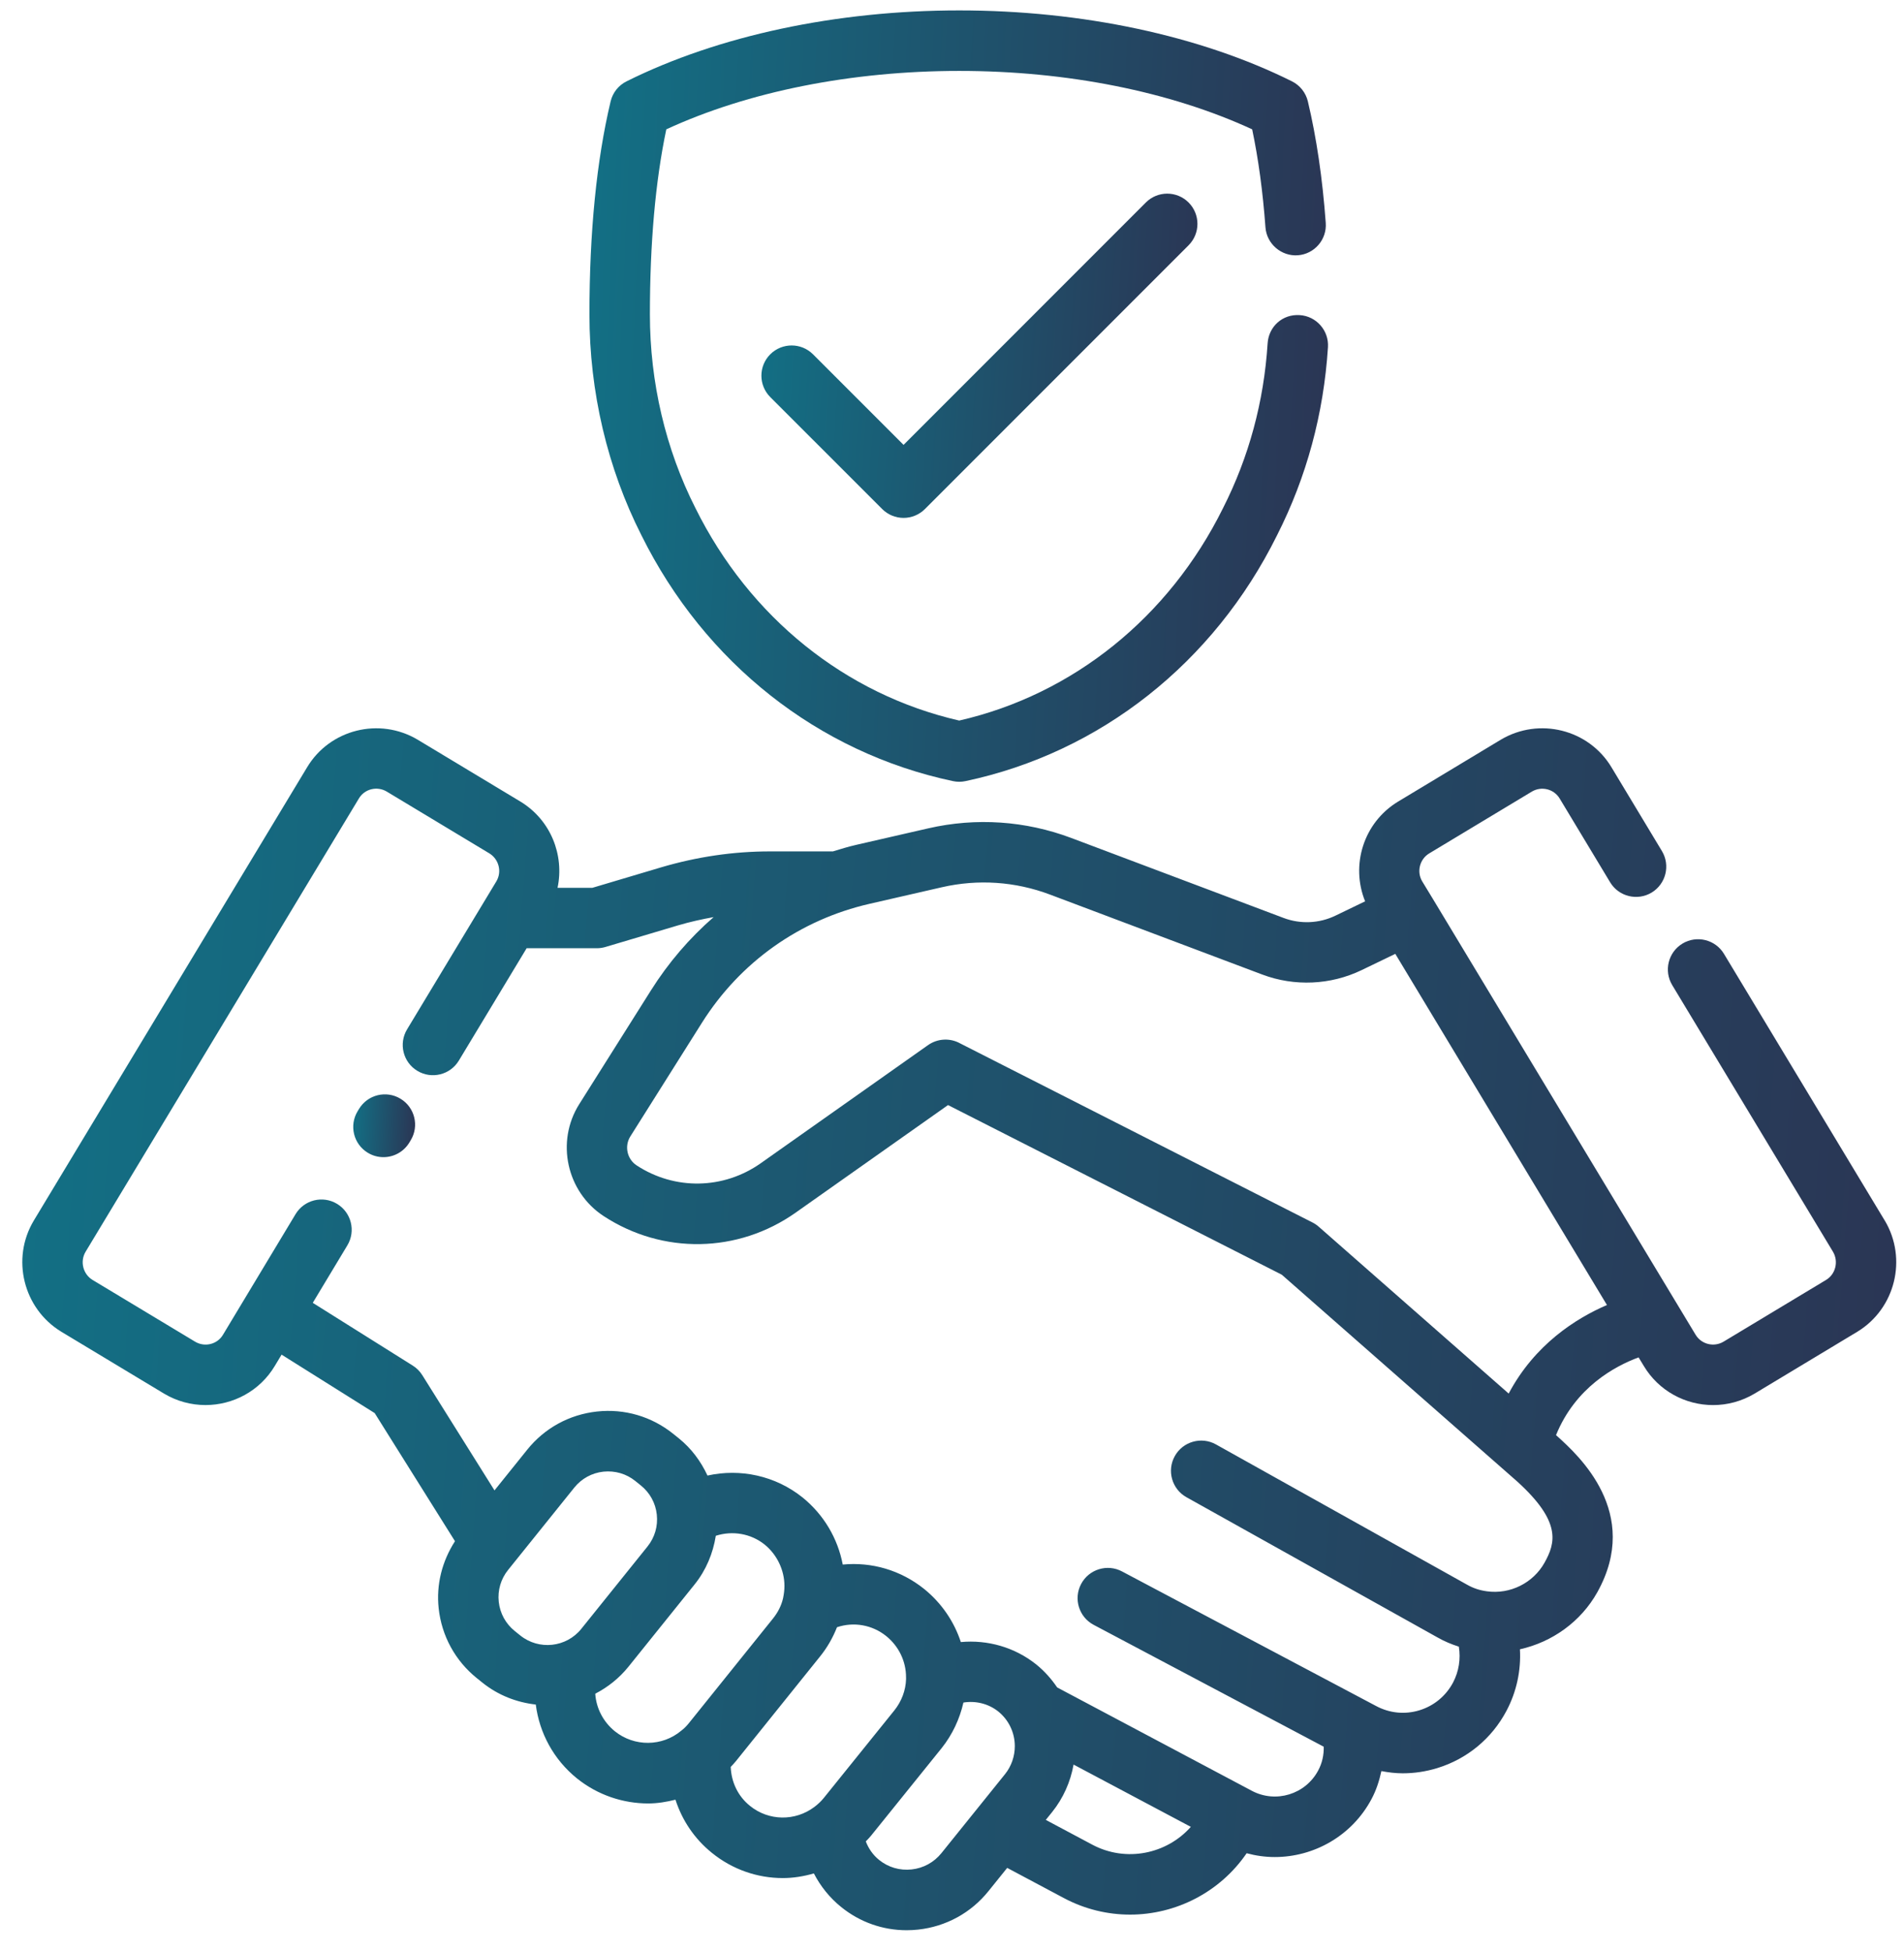 <svg width="81" height="83" viewBox="0 0 81 83" fill="none" xmlns="http://www.w3.org/2000/svg">
<path d="M17.04 46.725C16.433 46.355 15.642 46.549 15.273 47.157L15.214 47.255C14.846 47.862 15.039 48.653 15.646 49.021C15.855 49.148 16.085 49.208 16.312 49.208C16.747 49.208 17.17 48.988 17.413 48.589L17.472 48.491C17.841 47.884 17.647 47.093 17.04 46.725L17.04 46.725Z" fill="url(#paint0_linear_1194_3223)"/>
<path d="M80.182 51.906L73.341 40.562C72.975 39.954 72.182 39.76 71.577 40.125C70.968 40.492 70.773 41.283 71.139 41.891L77.977 53.228C78.224 53.642 78.092 54.18 77.69 54.426L73.322 57.055C72.912 57.299 72.378 57.169 72.131 56.755L60.958 38.227L60.506 37.484C60.259 37.076 60.393 36.541 60.797 36.294L65.166 33.664C65.578 33.419 66.109 33.55 66.354 33.961L68.498 37.519C68.864 38.127 69.655 38.322 70.264 37.957C70.871 37.59 71.068 36.8 70.702 36.192L68.561 32.638C67.593 31.015 65.477 30.485 63.843 31.458L59.465 34.095C58.005 34.986 57.451 36.794 58.075 38.329L56.806 38.941C56.121 39.271 55.322 39.305 54.612 39.038L45.574 35.635C43.627 34.903 41.525 34.76 39.496 35.224L36.423 35.928C36.087 36.005 35.76 36.106 35.434 36.206H32.746C31.204 36.206 29.65 36.434 28.129 36.883L25.199 37.755H23.719C24.013 36.366 23.434 34.877 22.148 34.092L17.771 31.457C16.141 30.485 14.027 31.017 13.062 32.634L1.434 51.911C0.468 53.529 0.99 55.644 2.603 56.629L6.98 59.264C7.533 59.594 8.142 59.75 8.742 59.75C9.912 59.75 11.051 59.156 11.69 58.087L11.979 57.606L15.94 60.092L19.356 65.54C18.809 66.388 18.552 67.38 18.662 68.396C18.79 69.57 19.367 70.624 20.286 71.364L20.521 71.553C21.198 72.097 21.988 72.395 22.793 72.486C22.948 73.696 23.551 74.823 24.544 75.626C25.431 76.339 26.509 76.692 27.577 76.692C27.969 76.692 28.356 76.627 28.736 76.532C29.017 77.406 29.541 78.193 30.286 78.793C31.165 79.507 32.232 79.865 33.302 79.865C33.748 79.865 34.191 79.792 34.624 79.668C34.906 80.214 35.298 80.704 35.786 81.097C36.584 81.742 37.557 82.083 38.57 82.083C38.733 82.083 38.898 82.074 39.062 82.056C40.25 81.926 41.316 81.341 42.06 80.41L42.848 79.432L45.264 80.718C46.159 81.193 47.123 81.419 48.075 81.419C50.016 81.419 51.896 80.473 53.035 78.809C53.429 78.915 53.83 78.971 54.229 78.971C55.895 78.971 57.51 78.075 58.346 76.507C58.549 76.129 58.677 75.726 58.767 75.316C59.067 75.372 59.37 75.41 59.675 75.41C60.165 75.41 60.657 75.337 61.139 75.19C62.415 74.799 63.463 73.934 64.089 72.752C64.521 71.935 64.711 71.033 64.661 70.136C66.027 69.832 67.248 68.97 67.953 67.711C69.841 64.325 67.149 61.889 66.249 61.076L66.196 61.029C67.023 58.996 68.704 58.094 69.709 57.723L69.927 58.082C70.567 59.155 71.707 59.751 72.878 59.751C73.48 59.751 74.09 59.593 74.645 59.263L79.023 56.627C80.63 55.644 81.151 53.529 80.183 51.905L80.182 51.906ZM21.898 69.359C21.513 69.049 21.272 68.609 21.218 68.118C21.165 67.628 21.306 67.146 21.616 66.761L24.431 63.261C24.74 62.877 25.18 62.635 25.671 62.582C26.164 62.532 26.644 62.67 27.027 62.979L27.262 63.168C27.648 63.478 27.889 63.918 27.942 64.409C27.995 64.899 27.855 65.381 27.545 65.766L24.73 69.266C24.093 70.06 22.926 70.186 22.133 69.548L21.898 69.359ZM26.158 73.623C25.659 73.219 25.364 72.64 25.323 72.025C25.853 71.751 26.337 71.371 26.735 70.878L29.55 67.378C30.038 66.771 30.332 66.059 30.452 65.309C31.157 65.083 31.94 65.21 32.53 65.683C33.057 66.112 33.372 66.77 33.372 67.444C33.372 67.609 33.351 67.783 33.313 67.966C33.242 68.275 33.096 68.567 32.877 68.837L29.31 73.273C29.203 73.404 29.117 73.494 28.984 73.596C28.175 74.278 26.986 74.288 26.158 73.623H26.158ZM31.903 76.793C31.391 76.381 31.111 75.78 31.086 75.139C31.16 75.058 31.233 74.985 31.309 74.891L34.878 70.452C35.19 70.068 35.429 69.649 35.607 69.198C36.314 68.96 37.101 69.091 37.704 69.576C38.239 70.011 38.545 70.648 38.545 71.326L38.546 71.401C38.531 71.882 38.358 72.343 38.052 72.729L35.05 76.453C34.941 76.59 34.802 76.722 34.65 76.837C33.829 77.457 32.7 77.441 31.903 76.793ZM40.054 78.8C39.736 79.196 39.285 79.444 38.782 79.498C38.277 79.552 37.789 79.409 37.4 79.095C37.136 78.882 36.949 78.609 36.833 78.306C36.908 78.226 36.988 78.148 37.056 78.063L40.061 74.337C40.518 73.762 40.824 73.106 40.986 72.401C41.503 72.317 42.046 72.445 42.47 72.782C42.916 73.144 43.172 73.681 43.172 74.256C43.172 74.688 43.025 75.11 42.759 75.442L40.054 78.8ZM46.471 78.446L44.49 77.391L44.763 77.053C45.231 76.47 45.541 75.774 45.672 75.039L50.66 77.687C49.632 78.848 47.898 79.205 46.471 78.446L46.471 78.446ZM65.707 66.454C65.223 67.319 64.241 67.808 63.255 67.67C62.946 67.628 62.675 67.539 62.414 67.39L51.728 61.423C51.111 61.079 50.325 61.299 49.979 61.919C49.632 62.539 49.854 63.322 50.474 63.669L61.149 69.629C61.441 69.796 61.746 69.924 62.062 70.024C62.145 70.541 62.065 71.075 61.816 71.549C61.512 72.121 61.004 72.541 60.386 72.73C59.77 72.918 59.118 72.856 58.544 72.549L47.731 66.824C47.106 66.493 46.325 66.731 45.993 67.359C45.66 67.987 45.9 68.765 46.527 69.097L56.314 74.279C56.323 74.628 56.248 74.977 56.078 75.291C55.537 76.307 54.273 76.694 53.254 76.153L44.974 71.758C44.728 71.395 44.432 71.062 44.081 70.778C43.157 70.042 42.005 69.725 40.876 69.829C40.59 68.959 40.061 68.176 39.322 67.576C38.314 66.764 37.071 66.415 35.852 66.533C35.64 65.423 35.049 64.416 34.146 63.682C32.985 62.751 31.493 62.439 30.098 62.748C29.815 62.141 29.413 61.595 28.877 61.164L28.642 60.975C27.721 60.235 26.569 59.897 25.395 60.025C24.221 60.153 23.167 60.729 22.428 61.65L21.037 63.379L17.964 58.477C17.862 58.313 17.723 58.174 17.558 58.071L13.306 55.403L14.778 52.958C15.144 52.349 14.946 51.559 14.337 51.193C13.728 50.826 12.939 51.024 12.573 51.633L9.485 56.763C9.242 57.17 8.711 57.299 8.303 57.057L3.937 54.429C3.528 54.18 3.397 53.641 3.64 53.233L15.268 33.955C15.511 33.547 16.042 33.418 16.451 33.661L20.817 36.289C21.227 36.54 21.361 37.075 21.114 37.483L17.318 43.773C16.951 44.381 17.146 45.172 17.755 45.538C18.362 45.905 19.153 45.71 19.52 45.102L22.404 40.324H25.388C25.512 40.324 25.636 40.306 25.755 40.271L28.861 39.347C29.357 39.201 29.857 39.091 30.359 39C29.334 39.892 28.434 40.938 27.69 42.12L24.642 46.954C23.637 48.547 24.103 50.682 25.679 51.713C28.19 53.355 31.395 53.298 33.848 51.568L40.331 46.993L54.53 54.207L64.539 62.995C66.439 64.715 66.175 65.614 65.707 66.454L65.707 66.454ZM64.182 59.261L56.103 52.167C56.023 52.096 55.933 52.035 55.838 51.987L40.854 44.374C40.427 44.134 39.893 44.154 39.48 44.444L32.363 49.467C30.78 50.583 28.709 50.621 27.086 49.56C26.676 49.293 26.556 48.739 26.816 48.326L29.863 43.491C31.49 40.91 34.023 39.114 36.996 38.434L40.07 37.73C41.604 37.378 43.193 37.486 44.667 38.041L53.704 41.444C55.071 41.958 56.607 41.889 57.922 41.256L59.359 40.563L68.363 55.496C67.052 56.06 65.296 57.166 64.182 59.261L64.182 59.261Z" fill="url(#paint1_linear_1194_3223)"/>
<path d="M40.541 33.217C40.629 33.236 40.718 33.245 40.807 33.245C40.897 33.245 40.986 33.236 41.074 33.217C46.805 32.004 51.637 28.191 54.326 22.767C55.584 20.288 56.313 17.596 56.494 14.765C56.539 14.056 56.001 13.445 55.293 13.4C54.555 13.351 53.972 13.893 53.927 14.602C53.769 17.081 53.132 19.437 52.027 21.614C49.727 26.255 45.647 29.533 40.807 30.642C35.968 29.533 31.888 26.255 29.584 21.604C28.317 19.106 27.648 16.259 27.648 13.372C27.648 10.346 27.882 7.702 28.346 5.5C31.824 3.895 36.221 3.016 40.808 3.016C45.394 3.015 49.792 3.895 53.27 5.5C53.534 6.756 53.724 8.155 53.835 9.667C53.887 10.376 54.517 10.906 55.211 10.856C55.919 10.804 56.452 10.188 56.4 9.48C56.262 7.588 56.006 5.85 55.639 4.311C55.551 3.941 55.302 3.628 54.961 3.458C51.054 1.514 46.028 0.443 40.808 0.443C35.588 0.443 30.561 1.514 26.655 3.459C26.314 3.628 26.065 3.941 25.977 4.312C25.379 6.821 25.076 9.87 25.076 13.372C25.076 16.66 25.842 19.91 27.285 22.757C29.978 28.191 34.81 32.004 40.541 33.217H40.541Z" fill="url(#paint2_linear_1194_3223)"/>
<path d="M48.747 8.611L38.439 18.919L34.587 15.067C34.085 14.565 33.271 14.565 32.768 15.067C32.266 15.569 32.266 16.383 32.768 16.886L37.53 21.647C37.771 21.888 38.099 22.024 38.439 22.024C38.78 22.024 39.107 21.888 39.348 21.647L50.565 10.43C51.067 9.927 51.067 9.114 50.565 8.611C50.063 8.109 49.249 8.109 48.747 8.611H48.747Z" fill="url(#paint3_linear_1194_3223)"/>
<defs>
<linearGradient id="paint0_linear_1194_3223" x1="13.917" y1="45.728" x2="17.835" y2="45.92" gradientUnits="userSpaceOnUse">
<stop stop-color="#08899A"/>
<stop offset="1" stop-color="#2B3453"/>
</linearGradient>
<linearGradient id="paint1_linear_1194_3223" x1="-32.674" y1="15.482" x2="85.563" y2="24.693" gradientUnits="userSpaceOnUse">
<stop stop-color="#08899A"/>
<stop offset="1" stop-color="#2B3453"/>
</linearGradient>
<linearGradient id="paint2_linear_1194_3223" x1="11.824" y1="-9.497" x2="58.601" y2="-7.259" gradientUnits="userSpaceOnUse">
<stop stop-color="#08899A"/>
<stop offset="1" stop-color="#2B3453"/>
</linearGradient>
<linearGradient id="paint3_linear_1194_3223" x1="24.568" y1="4.056" x2="52.123" y2="5.907" gradientUnits="userSpaceOnUse">
<stop stop-color="#08899A"/>
<stop offset="1" stop-color="#2B3453"/>
</linearGradient>
</defs>
</svg>
